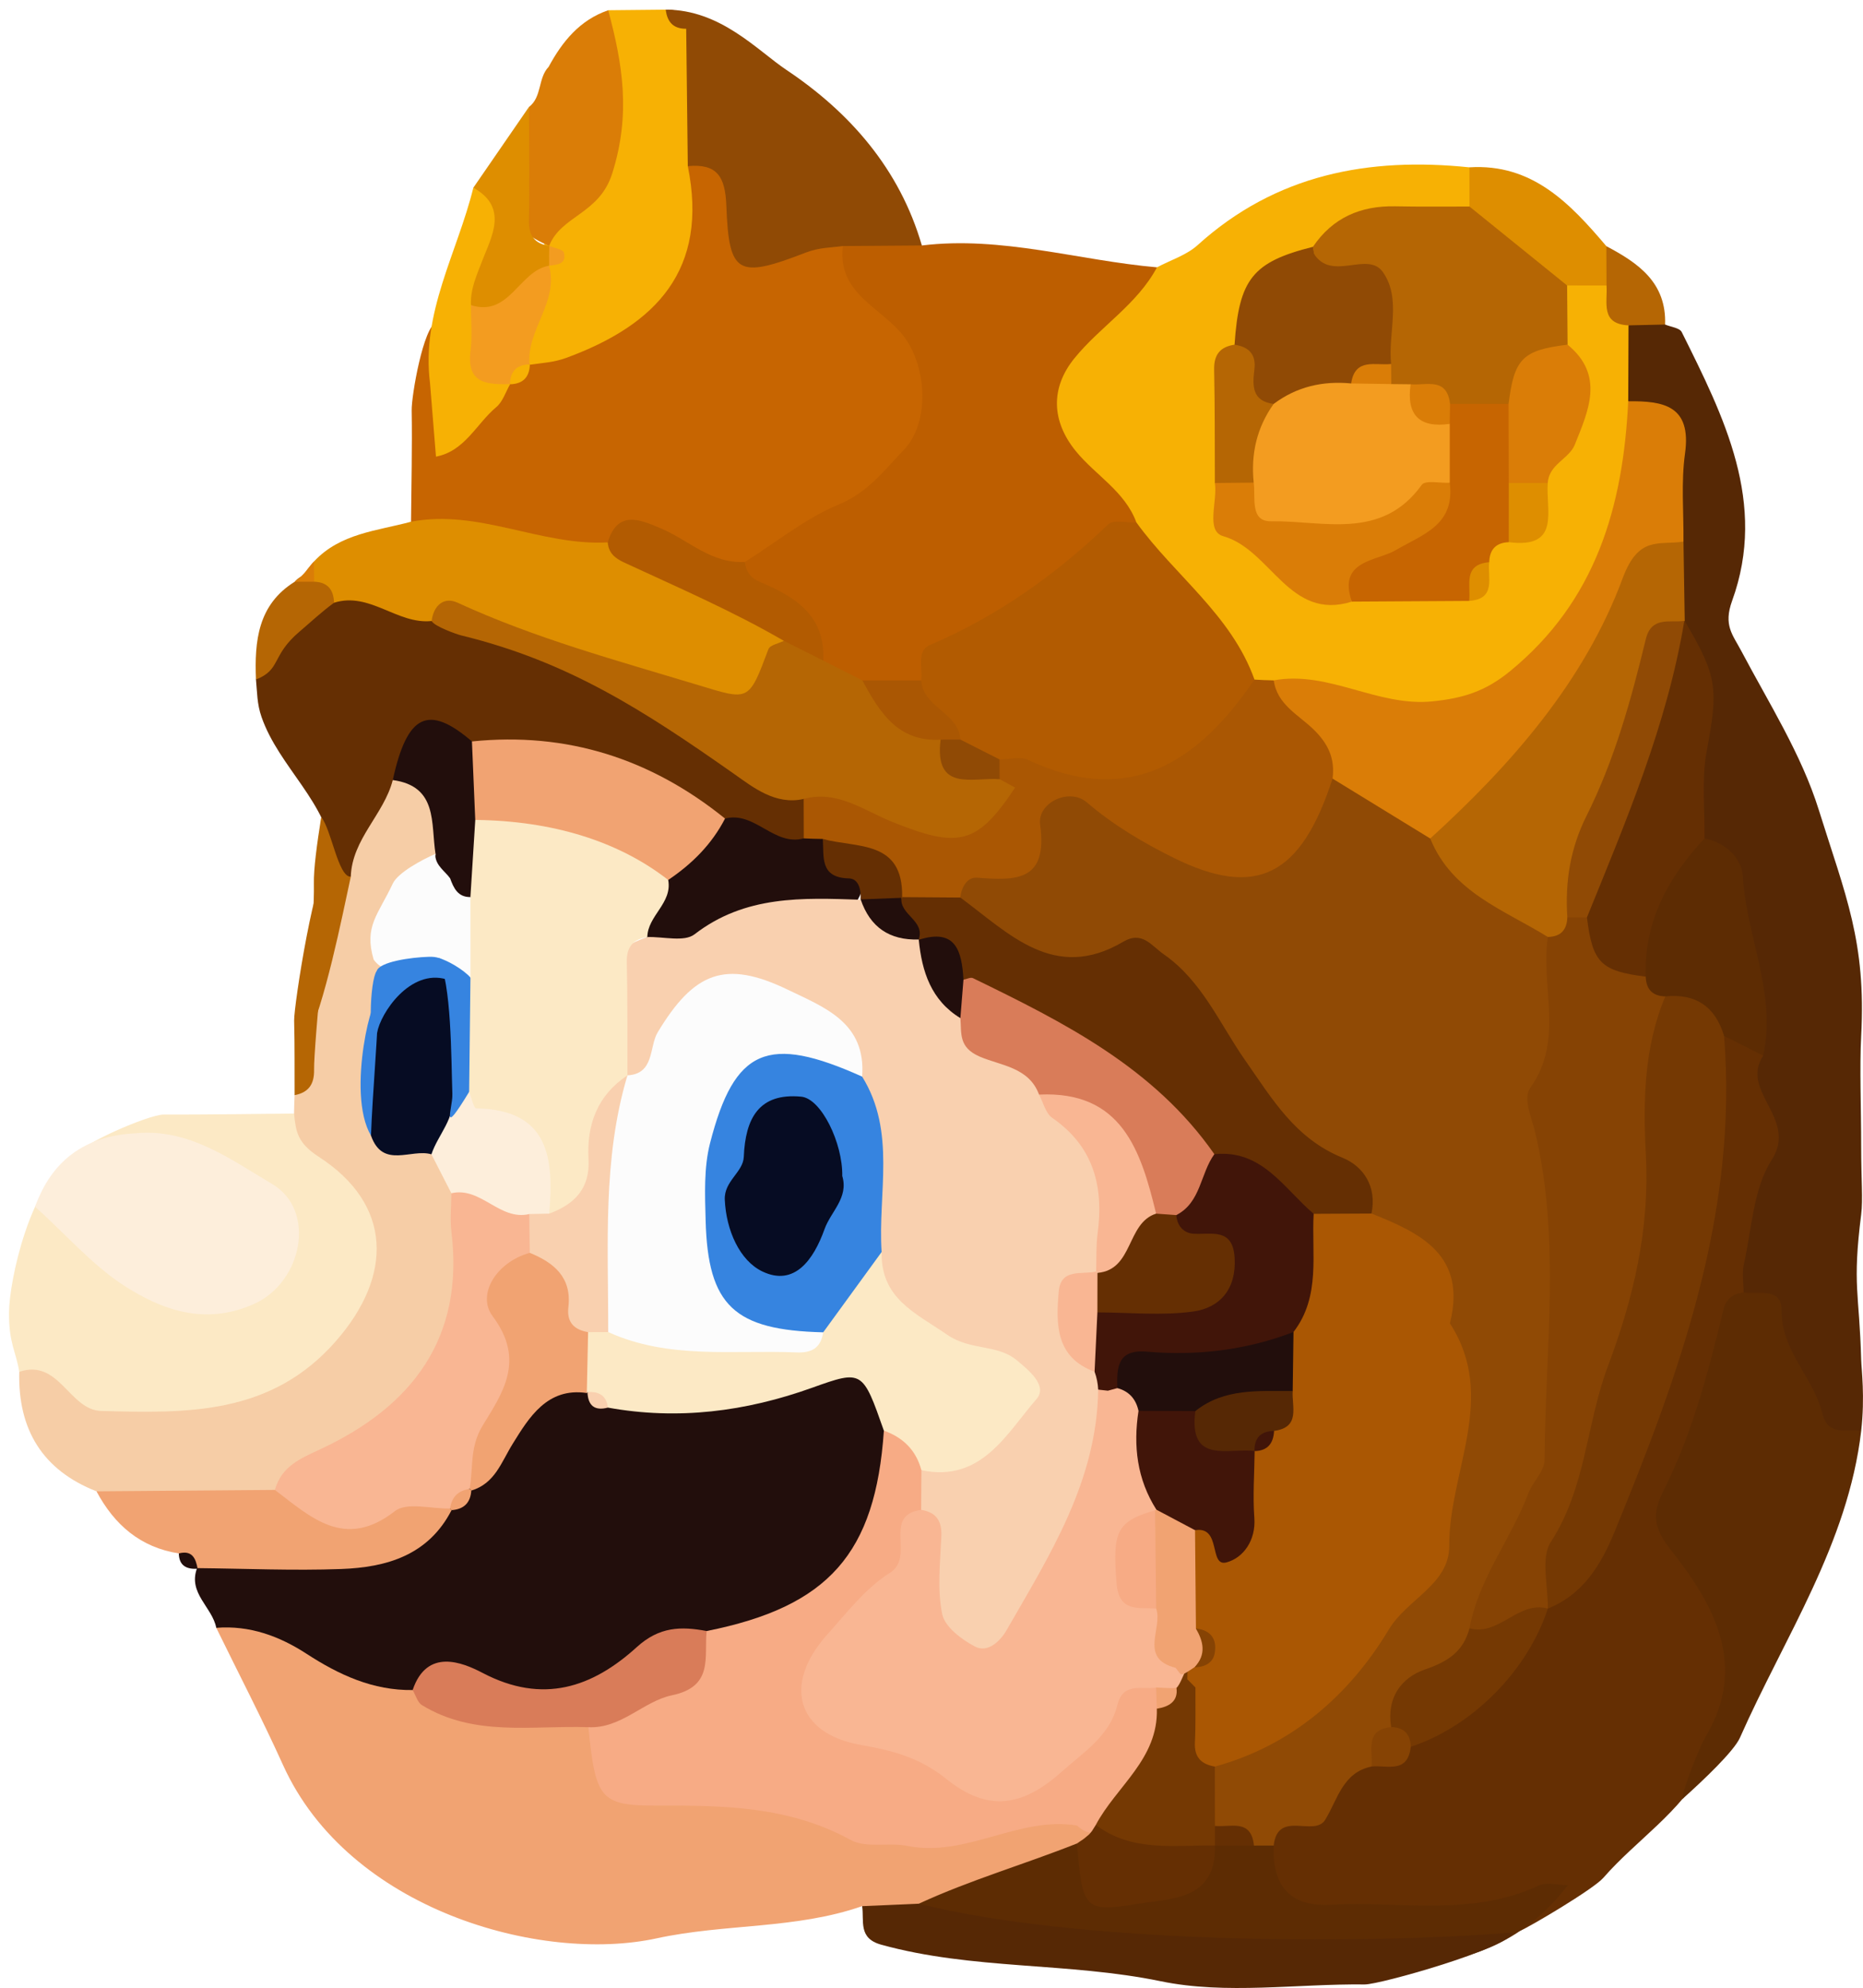 <?xml version="1.0" encoding="utf-8"?>
<!-- Generator: Adobe Illustrator 23.1.0, SVG Export Plug-In . SVG Version: 6.00 Build 0)  -->
<svg version="1.1" id="Calque_1" xmlns="http://www.w3.org/2000/svg" xmlns:xlink="http://www.w3.org/1999/xlink" x="0px" y="0px"
	 viewBox="0 0 1012.38 1080" style="enable-background:new 0 0 1012.38 1080;" xml:space="preserve">
<style type="text/css">
	.st0{fill:#220E0C;}
	.st1{fill:#652F03;}
	.st2{fill:#C76501;}
	.st3{fill:#F1A372;}
	.st4{fill:#F7B104;}
	.st5{fill:#562805;}
	.st6{fill:#BD5E00;}
	.st7{fill:#F6CDA6;}
	.st8{fill:#FCE9C5;}
	.st9{fill:#5D2C03;}
	.st10{fill:#DE8E00;}
	.st11{fill:#904A05;}
	.st12{fill:#FDEEDB;}
	.st13{fill:#DA7D07;}
	.st14{fill:#B56604;}
	.st15{fill:#F7AB85;}
	.st16{fill:#D97C59;}
	.st17{fill:#F9D0AF;}
	.st18{fill:#753903;}
	.st19{fill:#864304;}
	.st20{fill:#B25B01;}
	.st21{fill:#AA5703;}
	.st22{fill:#F9B693;}
	.st23{fill:#060C23;}
	.st24{fill:#FCFCFC;}
	.st25{fill:#3684E0;}
	.st26{fill:#F39C20;}
	.st27{fill:#411509;}
</style>
<g>
	<g>
		<path class="st0" d="M117.52,884.34c-2.14-11.25-15.53-18.82-10.43-32.44c17.27-17.33,39.65-13.14,60.38-13.37
			c23.88-0.27,45.72-4.6,64.36-20.38c5.49-5.17,11.19-10.12,16.63-15.33c20.07-17.73,28.8-48.26,59.56-54.06
			c5.12-0.43,10.19-0.14,15.25,0.64c7.74,1.05,15.48,2.06,23.31,2.57c27.97,0.86,55.36-1.19,82.38-9.67
			c31.66-9.94,55.01-1.93,62.49,34.31c-3.23,72.38-29.47,103.32-103.23,122.08c-52.76,22.81-107.44,34.04-165.03,27.48
			C181.09,929.93,150.29,904.61,117.52,884.34z"/>
		<path class="st1" d="M926.28,959.81c-13.13,24.93-37.11,39.82-55,60.34c-5.44,6.23-40.55,26.92-45.15,28.76
			c-40.95,9.45-47.69,5.35-88.82,0.57c-23.4-2.72-44.75-8.23-52.36-34.83c-0.03-34.7,30.32-43.93,50.77-61.5
			c9.02-4.84,18.68-8.36,27.89-12.81c33.62-17.51,56.22-46.08,76.18-77.35c49.63-73.42,71.83-156.25,82.36-243.02
			c2.31-19.07-0.88-39.18,11.49-56.16c12.5-8.19,21.04-0.7,29.44,7.49c27.51,44.58,6,87.05-5.39,129.99
			c-11.29,29.58-19.91,60.16-31.2,89.74c-8.07,21.14-9.75,40.9,3.19,60.38C954.22,888.39,949.58,924.39,926.28,959.81z"/>
		<path class="st2" d="M223.36,283.43c0.17-20.17,0.69-40.35,0.35-60.52c-0.13-7.93,6.37-45.52,13.5-47.88
			c16.48,21.55,23.72,38.44,35.17,26.95c5.27-4.97,10.97-9.3,17.04-13.19c49.99-14.99,70.11-54.89,82.88-100.93
			c8.53-3.54,19.86-4.35,22.89,3.85c11.66,31.65,39.23,33.55,65.45,38.99c12.37,10.11,22.4,22.41,31.8,35.08
			c29.71,40.04,26.43,74.78-11.54,106.14c-21.61,17.84-45.53,32.72-72.49,41.64c-29.54,5.35-56.02-21.53-86.39-8.24
			C287.76,304.3,252.93,305.84,223.36,283.43z"/>
		<path class="st3" d="M117.52,884.34c18.08-1.45,34.25,4.48,49.03,14.08c17.7,11.5,36.15,20.02,57.69,19.72
			c33,5.39,66.68,6.78,98.83,17.25c11.47,13.29,22.44,27.88,41.89,28.8c65.69,3.13,128.78,36.44,196.49,17.02
			c6.59-1.89,13.72,1.63,20.14,4.63c5.24,3.27,11.72,3.39,11.39,9.58c-20.95,32.32-60.84,38.32-92.71,48.02
			c-11.68,1.87-22.42-0.24-31.77-7.9c-36.08,12.6-74.5,9.42-111.66,17.49c-62.77,13.64-167.42-15.29-203.07-94.23
			C142.4,933.66,129.64,909.14,117.52,884.34z"/>
		<path class="st4" d="M628.72,145.23c7.43-3.96,16.04-6.6,22.11-12.09c42.52-38.44,92.9-47.9,147.67-42.23
			c6.21,6.9,6.3,14.49,2.5,22.51c-23.42,18.73-55.94,9.64-79.87,26.66c-23.7,9.54-37.13,27.53-42.21,52.37
			c-6.84,21.3-4.64,43.25-4.57,64.99c3.7,37.94,30.52,49.39,62.18,55.18c15.53,0.6,31.05,1.58,46.47-0.35
			c8.2-1.83,14.34-6.69,19.23-13.48c3.92-5.24,8.59-9.65,13.67-13.67c10-6.7,13.21-17.52,16.76-28.12
			c12.26-23.33,19.55-47.33,10.28-73.76c-1.32-10.77-0.35-20.99,6.67-29.86c7.53-4.92,15.42-5.29,23.66-2.08
			c9.77,6.92,15.2,16.84,19.18,27.81c4.43,14.01,5.25,28.47,5.21,43.06c0.41,19.73-3.84,38.74-8.77,57.63
			c-25,95.77-77.38,124.35-188.88,103.25c-5.44-0.97-10.69-2.76-15.7-5.11c-30.98-25-51.65-59.13-77.03-89.18
			C546.12,218.43,550.4,189.97,628.72,145.23z"/>
		<path class="st5" d="M884.8,217.99c0.06-13.74,0.12-27.49,0.17-41.23c6.5-5.75,13.1-6.73,19.87-0.45c3.1,1.32,7.89,1.79,9.04,4.1
			c22.94,46.05,46.64,92.85,27.39,145.95c-4.84,13.36,0.24,18.34,5.03,27.39c14.95,28.28,32.59,55.97,42.03,86.16
			c14.61,46.73,25.8,71.55,23.06,122.9c-0.9,16.92,0,39.42,0,60.06c0,18.16,1.03,28.75,0,36.9c-4.9,38.95-0.99,42.29,0,78.9
			c0.14,5.28,2.13,20.06,0,38.67c-25.75,13.78-32.24-8.91-41.4-23.52c-9.95-15.86-17.51-33.27-22.49-51.59
			c-0.01-5.17-0.96-10.55,0.15-15.46c4.33-19.16,5.04-40.97,15.08-56.56c14.53-22.56-17.42-37.12-4.59-56.71
			c-22.02-35.63-17.15-80.47-39.22-116.09c-12.64-39.24,10.79-82.19-12.37-120.35c-3.53-13.13-4.79-26.54-5-40.06
			C899.42,269.92,907.85,240.59,884.8,217.99z"/>
		<path class="st6" d="M628.72,145.23c-10.84,20.26-30.81,32.1-44.85,49.39c-13.05,16.06-12.58,34.12,0.8,50.53
			c10.71,13.12,26.63,21.74,32.87,38.71c-29.75,42.4-79.51,58.74-116.85,91.31c-9.66,4.89-19.82,5.91-30.38,4.23
			c-10.48-2.16-19.13-7.61-26.56-15.17c-9.05-22.23-39.56-30.18-38.93-58.95c16.96-10.68,32.93-23.77,51.17-31.29
			c15.63-6.45,24.63-18.64,35.09-29.5c14.22-14.76,12.67-44.66,0.4-61.3c-11.8-16.01-36.65-23.22-33.47-49.51
			c14.21-13.25,28.54-10.72,42.93-0.32C544.38,128.07,586.1,141.51,628.72,145.23z"/>
		<path class="st7" d="M52.44,810.19c-29.37-11.53-42.75-33.58-41.98-64.92c15.31-13.76,29.84-2.08,44.27,1.87
			c30.11,8.24,59.34,6.19,87.22-7.35c46.16-22.43,54.84-54.88,26.49-97.92c-7.61-11.56-20.32-21.08-8.66-36.9
			c0.06-3.33,0.16-6.67,0.31-10c13.08-15.98-2-37.7,10.8-53.74l-0.21,0.26c10.06-21.39,4.45-45.86,13.02-67.57
			c7.6-19.41,5.47-44.35,30.27-53.92c24.14,2.7,30.54,17.76,27.19,39.61c-9.01,19.18-22.33,36.59-24.62,58.7
			c-1.33,9.15-2.62,18.3-4.51,27.38c-0.88,4.64-2.16,9.14-3.51,13.66c-3.96,16.28-7.07,32.41,3.56,47.42
			c8.35,8.51,20.24,11.54,29.26,19.1c7.91,7.73,12.81,17.05,15.22,27.84c15.75,92.58-42.84,133.48-113.5,166.13
			C111.65,828.11,81.25,826.63,52.44,810.19z"/>
		<path class="st8" d="M159.78,604.96c1.01,9.83,1.81,15.94,13.42,23.46c40.03,25.92,40.51,64.56,9.31,100.19
			c-35.36,40.39-81.17,39.15-127.53,37.91c-17.39-0.47-22.8-28.61-44.53-21.25c-1.64-10.81-5.7-15.41-5.56-32.23
			c0.15-17.89,11.89-71.31,34.8-84.05c27.19-0.55,23.79,53.15,46.11,62.23c18.58,7.56,40.12,12.8,51.84-7.57
			c13.68-23.77-7.98-33.73-24.54-43.67c-13.29-7.98-64.02,3.45-73.41-10.99c2.69-7.11,41.43-23.5,49.11-23.49
			C112.47,605.55,136.13,605.17,159.78,604.96z"/>
		<path class="st1" d="M213.44,423.78c-4.82,18.74-22.13,31.96-22.82,52.52c-8.79,1.96-14.51,1.05-9.29-10.1
			c-3.28-30.55-29.63-49.18-39.22-76.72c-2.49-7.14-2.35-13.51-3.01-20.31c7.2-23.1,23.69-37.65,44.06-48.69
			c19.08-6.92,36.26,0.2,53.51,7.15c72.02,26.84,143.42,54.94,203.59,105.17c3.5,8.12,3.24,16.03-1.25,23.73
			c-16.25,11.19-31.4,3.35-46.69-2.58c-40.18-23.03-82.98-37.94-129.24-41.83C244.3,406.18,227.85,410.53,213.44,423.78z"/>
		<path class="st9" d="M947.51,702.22c8,0.96,20.73-2.81,20.6,9.37c-0.25,22.49,17.37,36.63,22.18,56.31
			c3.08,12.59,13.22,8.25,21.11,9.42c-7.19,61.47-41.72,112.05-65.89,166.71c-3.22,7.28-19.76,23-31.27,33.32
			c-0.02-5.31,9.95-29.43,12.29-33.29c24.23-40.04,3.61-74.01-19.06-102.65c-12.13-15.33-7.36-23.62-2.01-34.59
			c14.84-30.44,23.21-62.84,31.12-95.5C937.88,705.89,941.72,702.64,947.51,702.22z"/>
		<path class="st10" d="M234.57,337.37c-18.66,2.01-33.62-16.05-53.04-9.93c-6.64-1.21-11.18-5.13-14.16-11.09
			c-0.88-4.34,0.11-8.14,3.25-11.31c14.29-15.36,34.28-16.61,52.75-21.61c36.75-7.06,70.66,13.28,106.89,11.22
			c38.02,9.57,75.13,20.85,100.73,54.07c-5.59,41.21-29.72,46.71-63.89,34.19C323.23,366.84,281.81,343.46,234.57,337.37z"/>
		<path class="st9" d="M499.33,1034.2c27.9-12.89,57.44-21.38,85.92-32.72c24.85,27.12,48.78,17.81,72.44-1.98
			c6.75-3.83,13.94-5.42,21.64-4.62c5.02,1.34,9.25,3.98,12.81,7.75c-0.83,21.79,8.7,33.4,31.19,32.16
			c37.73-2.07,76.39,6.65,112.89-10.46c4.33-2.03,10.45-0.2,15.73-0.16c-24.21,31.85-57.05,44.09-95.81,42.89
			c-78.8,18.36-155-6.59-232.16-14.7C514.03,1051.31,505,1043.79,499.33,1034.2z"/>
		<path class="st11" d="M500.94,133.35c-14.31,0.11-28.62,0.21-42.93,0.32c-6.71,0.9-13.06,0.8-20.07,3.52
			c-37.12,14.4-41.82,11.88-43.23-25.39c-0.61-16.08-5.16-23-20.96-21.55c-20.47-24.65-31.24-59.88-11.98-85
			c29.83-0.03,49.85,22.22,65.59,32.74C461.77,60.98,488.9,91.8,500.94,133.35z"/>
		<path class="st12" d="M73.47,615.69c29.13-2.91,51.92,14.24,74.46,27.57c24.18,14.29,16.37,53.42-9.97,65.17
			c-26.54,11.83-50.22,3.39-71.73-10.77c-16.39-10.79-32.33-28.89-47.17-42.07C27.97,630.87,45.66,617.1,73.47,615.69z"/>
		<path class="st4" d="M372.89,15.59c0.29,24.89,0.58,49.78,0.87,74.66c11.45,56.37-17.27,86.29-66.13,104.2
			c-6.83,2.5-13.11,2.7-19.7,3.7c-1.46-1.59-2.92-3.19-4.4-4.77c-4.7-13.28,0.99-25.32,4.29-37.65c1.2-3.96,2.83-7.77,4.62-11.46
			c2.66-5.57,4.13-11.37,3.16-17.77c1.19-4.45,3.16-8.39,5.74-12.15c33.67-29.8,16.16-73.47,29.18-108.79
			c10.42-0.1,20.85-0.21,31.27-0.31c3.85,3.3,7.32,7.03,11.14,10.37L372.89,15.59z"/>
		<path class="st3" d="M52.44,810.19c32.31-0.26,64.63-0.52,96.94-0.77c30.3,2.8,61.02-1.49,91.07,5.59c1.66,1.78,3.3,3.59,4.94,5.4
			c-12.66,24.58-35.38,31.07-59.94,31.97c-26.08,0.96-52.24-0.23-78.36-0.48l0.3,0.35c-3.14-3.11-6.56-5.87-10.22-8.33
			C76.33,840.66,62.17,828.42,52.44,810.19z"/>
		<path class="st13" d="M330.51,5.57c7.86,29.32,12.38,56.42,2.18,88.66c-7.05,22.28-27.69,22.73-34.29,39.37
			c-44.16-19.16-14.4-49.26-10.99-75.47l-0.1,0.1c7.32-5.44,4.9-15.77,10.82-21.91C305.6,22.5,315.09,10.86,330.51,5.57z"/>
		<path class="st5" d="M499.33,1034.2c84.3,21.29,234.71,22.58,322.55,15.72c-1.47,8.22-71.92,28.25-80.29,28.16
			c-37.02-0.42-75.25,5.6-110.8-1.74c-50.44-10.42-102.29-6.11-151.98-19.88c-12.6-3.49-9.12-12.85-10.31-20.91
			C478.77,1035.1,489.05,1034.65,499.33,1034.2z"/>
		<path class="st4" d="M277.19,208.77c-2.43,4.19-3.97,9.45-7.46,12.36c-10.86,9.07-17.09,23.97-32.82,26.95
			c-1.08-13.34-2.16-26.68-3.24-40.02c-4.88-38.24,14.92-70.9,23.55-106.09c35.52,12.03,13.19,37.92,13.87,58.29
			c-1.79,14.21-1.19,28.23,4.02,41.81C275.83,204.3,276.51,206.54,277.19,208.77z"/>
		<path class="st10" d="M873.01,155.09c-7.14,0-14.28,0-21.42-0.01c-29.14,0.11-47.94-12.78-53.05-42.88
			c-0.01-7.1-0.03-14.2-0.04-21.3c34.11-2.15,54.7,19.59,74.42,42.84C878.98,140.83,879.82,147.95,873.01,155.09z"/>
		<path class="st10" d="M255.92,165.77c-0.38-8.75,3.05-16.03,6.14-24.15c4.79-12.54,14.56-28.86-4.84-39.64
			c10.07-14.62,20.13-29.24,30.2-43.85c0.05,20.58,0.39,41.16-0.01,61.73c-0.16,8.35,3.25,12.48,11,13.74l0.09,0
			c2.74,3.6,2.84,7.17-0.09,10.72l-0.03,0.04C287.29,157.67,281.63,181.93,255.92,165.77z"/>
		<path class="st14" d="M170.71,316.03c7.36,0.19,10.58,4.37,10.82,11.41c-6.74,4.93-12.45,10.32-18.79,15.71
			c-15.52,13.19-9.82,20.56-23.64,26.01c-0.84-20.89,1.02-40.68,21.08-53.14C163.69,311.99,167.2,311.78,170.71,316.03z"/>
		<path class="st14" d="M174.55,443.94c5.56,6.56,9.16,32.56,16.07,32.36c-4.87,22.28-13.81,68.31-24.83,91.32
			c0.01-20.46,5.2-67.06,4.78-87.52C170.41,471.92,172.22,458.63,174.55,443.94z"/>
		<path class="st14" d="M873.01,155.09c-0.03-7.12-0.06-14.24-0.09-21.35c17.27,9.14,32.7,19.68,31.92,42.57
			c-6.62,0.15-13.24,0.3-19.87,0.45C869.46,176.01,873.67,164.18,873.01,155.09z"/>
		<path class="st14" d="M179.41,468.09c-0.1,13.33-8.97,99.8-8.73,113.13c0.14,7.82-3.03,12.32-10.59,13.74
			c-0.06-13.49,0.1-26.99-0.25-40.48C159.64,546.45,171.65,469.07,179.41,468.09z"/>
		<path class="st0" d="M97.17,843.92c7.13-1.86,9.23,2.54,10.22,8.33C101.49,852.58,97.33,850.74,97.17,843.92z"/>
		<path class="st13" d="M170.71,316.03l-5.27-0.01l-5.27,0.01c6.88-5.49,5.27-5.49,10.44-10.98
			C170.65,308.7,170.68,312.37,170.71,316.03z"/>
		<path class="st11" d="M372.92,15.62c-6.97,0.1-10.38-3.68-11.14-10.37C369.01,4.87,372.84,8.2,372.92,15.62z"/>
		<path class="st15" d="M585.3,991.74c-31.76-5.21-60.18,17.51-92.25,11.07c-10.12-2.03-22.41,1.38-30.74-3.2
			c-33.5-18.41-69.24-18.84-105.74-18.71c-30.44,0.1-32.96-3.87-36.84-42.58c17.27-22.62,46.66-30.06,64.28-52.24
			c66.23-13.22,91.76-42.08,96.3-108.87c17.04-3.56,23.48,7.59,28.48,20.8c1.6,7.78,1.25,15.53-0.49,23.22
			c-6.24,26.78-22.48,47.4-40.13,67.5c-18.75,21.35-14.61,35.18,12.35,47.86c44.24,20.81,84.93,36.08,119.03-15.88
			c5.97-9.1,17.22-11.81,28.51-6.97c3.9,3.67,6.63,8.01,8.16,13.18c1.9,30.2-12.02,51.81-36.18,67.88
			C594.48,996.91,589.57,995.88,585.3,991.74z"/>
		<path class="st8" d="M500.7,798.71c-2.91-10.92-10-17.81-20.4-21.5c-11.52-32.78-11.63-33.1-38.9-23.32
			c-36.19,12.98-73.04,17.7-111.07,10.81c-3.86-2.59-7.56-5.4-11.09-8.43l-0.36,0.5c-7.24-10.09-9.1-20.74-3.37-32.16
			c3.58-4.34,8.12-7.33,13.48-8.96c35-5.37,71.05,16.75,105.45-4.09c17.03-9.34,22.08-38.25,49.34-30.99
			c17.57,14.45,34.02,30.14,55.04,40.12c19.76,9.38,39.87,23.14,27.53,48.39C553.81,794.73,535.82,818.93,500.7,798.71z"/>
		<path class="st16" d="M384,886.08c-1.42,14.18,3.93,30.19-18.9,34.92c-15.41,3.19-27.57,18.23-45.39,17.32
			c-30.55-1.04-62.11,5.38-90.43-12c-2.43-1.49-3.4-5.4-5.04-8.18c7.75-23,27.1-15.02,38.06-9.28
			c32.72,17.15,59.66,7.84,83.76-14.07C358.34,883.64,370.13,883.47,384,886.08z"/>
		<path class="st3" d="M319.58,723.7c-0.23,11.03-0.46,22.05-0.7,33.08c-21.53-3.23-31.5,13.49-40.15,27.39
			c-6.41,10.29-9.7,21.71-22.62,25.61c-1.8-2-3.6-3.99-5.43-5.98c-6.46-34.72,12.1-67.13,8.88-102.06
			c-1.3-14.05,11.59-24.29,27-26.86C314.58,679.45,321.75,698.36,319.58,723.7z"/>
		<path class="st3" d="M256.1,809.77c-0.44,6.75-4.12,10.18-10.71,10.64l-0.81-0.88c-1.47-8.61,2.04-12.18,10.6-10.64L256.1,809.77z
			"/>
		<path class="st17" d="M319.23,756.28c6.13-0.45,10.31,1.72,11.09,8.43C323.12,766.58,319.53,763.64,319.23,756.28z"/>
		<path class="st11" d="M692.13,1002.63c-3.57,0.01-7.14,0.01-10.71,0.02c-7-8.35-21.26-2.61-26.73-13.97
			c-4.49-10.47-3.82-20.69,1.45-30.69c33.44-30.73,73.16-54.12,98.69-94.22c41.94-65.87,37.54-143.88-14.5-199.05
			c-33.96-35.68-71.4-68.17-96.67-111.67c-10.84-18.66-29.39-22.22-50.13-23.13c-31.88-1.39-63.85-5.67-76.56-43.07
			c6.95-23.32,32.51-29.28,44.46-49.85c12.02-20.7,35.09-11.92,51.21-0.33c41.43,29.79,77.13,26.45,108.42-14.84
			c28.12-7.71,44.66,12.07,63.33,26.95c18.74,26.69,57.25,33.3,68.29,67.95c-2.08,81,6.04,161.87,2.97,242.88
			c-1.66,43.83-21.77,81.12-41.44,118.49c-9.12,25.85-33.32,39.28-48.79,59.94c-6.67,7.21-13.14,14.65-20.09,21.64
			c-15.71,3.28-18.3,17.66-25.19,28.93C714.24,998.25,694.35,982.96,692.13,1002.63z"/>
		<path class="st18" d="M936.88,562.75c7.71,95.97-24.07,183.08-59.48,269.37c-7.41,18.06-17.12,34.09-36.29,41.76
			c-1.99-2.23-3.97-4.46-5.98-6.68c-14.24-39.66,16.46-70.33,22.29-106.39c8.72-53.98,24.53-106.61,23.01-162.28
			c-0.58-21.39,4.03-42.43,20.67-58.41C922.73,532.05,936.86,536.08,936.88,562.75z"/>
		<path class="st9" d="M936.88,562.75c-4.8-15.99-15.47-23.1-31.93-21.45c-10.55,2.49-15.24-4.07-18.85-12.36
			c-1.52-32.75,1.87-62.8,40.13-73.47c11.55,2.22,20.28,10.83,20.85,20.64c1.92,32.72,18.47,63.72,11.07,97.38
			C951.06,569.91,943.97,566.33,936.88,562.75z"/>
		<path class="st18" d="M755.96,938.25c-2.57-15.84,5.42-26.91,18.76-31.44c12.17-4.12,20.5-9.71,23.82-22.2
			c12.43-10.64,23.96-24.84,42.54-10.75l0.02,0.02c-10.93,33.76-41.05,64.12-74.5,75.09C760.63,947.85,757.08,944.28,755.96,938.25z
			"/>
		<path class="st19" d="M755.96,938.25c6.92,0.17,10.47,3.74,10.65,10.72c-1.57,14.75-12.85,9.86-21.29,10.7
			C746.21,951.18,741.34,939.8,755.96,938.25z"/>
		<path class="st20" d="M425.95,348.14c-27.93-16.22-57.54-28.98-86.76-42.54c-5.04-2.34-8.5-5.19-8.93-10.96
			c5.37-17.99,18-12.13,28.58-7.71c15.24,6.37,27.76,19.48,45.98,18.34c0.48,5.4,3.23,8.83,8.28,10.95
			c19.02,7.96,35.45,18.18,34.3,42.69C436.18,363.57,429.99,358.04,425.95,348.14z"/>
		<path class="st4" d="M287.93,198.16c-0.28,6.93-3.91,10.42-10.74,10.61l-0.08-0.08c-2.48-9.65,1.09-13.2,10.64-10.73
			L287.93,198.16z"/>
		<path class="st1" d="M591.81,996.58c1.82-2.03,1.17-1.16,3.67-5.17c20.6-6.84,40.17-3.65,59.09,6.08c1.9,1.72,3.79,3.45,5.68,5.18
			c0.64,29.68-23.75,28.62-41.57,31.55c-29.74,4.88-30.43,2.86-33.44-32.73C589.03,998.82,587.62,1000.21,591.81,996.58z"/>
		<path class="st20" d="M500.59,369.64c1.01-6.65-2.86-15.99,4.82-19.27c36.52-15.6,68.19-38.03,96.79-65.49
			c2.85-2.74,10.13-0.8,15.35-1.04c20.83,28.87,51.57,50.17,64.15,85.34c-12.63,43.49-41.81,66.55-81.37,61.76
			c-17.36-2.1-34.59-5.62-52.13-6.54c-10.91-2.32-20.52-7.38-29.18-14.38C508.56,398.62,493.62,389.18,500.59,369.64z"/>
		<path class="st21" d="M543.15,412.56c5.19-0.01,11.18-1.76,15.44,0.24c55.33,25.97,92.62,1.16,123.1-43.61
			c3.49,0.23,6.98,0.37,10.47,0.43c16.95,13.96,48.16,19.24,31.96,53.37c-17.07,52.91-41.4,65.31-86.38,43.01
			c-16.68-8.27-32.67-17.71-47.17-30.12c-9.5-8.13-27.03,0.19-25.36,12.16c4.32,31.04-13.27,30.36-34.34,28.77
			c-5.16-0.39-8.46,5.05-9,10.79c-7.49,8.69-16.83,9.03-26.9,6.13c-16.18-9.26-30.27-22.16-48.21-28.51
			c-4.11-2.44-7.46-5.68-9.99-9.76c-0.02-7.14-0.04-14.27-0.06-21.41c15.82-15.48,32.09-5.7,48.35-0.99
			c18.34,5.32,37.27,13.03,50.04-9.94C537.02,419.04,539.77,415.55,543.15,412.56z"/>
		<path class="st13" d="M724.13,422.99c1.42-10.85-2.33-18.92-10.36-26.75c-8.08-7.87-19.76-13.41-21.6-26.62
			c29.9-5.49,56.31,14.52,86.45,11.39c16.3-1.69,28.46-5.34,41.82-16.26c46.9-38.33,61.57-89.55,64.36-146.76
			c18.96-0.17,34.51,2.16,30.86,28.4c-2.19,15.68-0.68,31.89-0.84,47.86c-32.39,43.3-53.9,94.24-92.35,133.29
			c-12.88,13.08-20.74,34.14-45.26,27.99C759.52,444.68,741.82,433.84,724.13,422.99z"/>
		<path class="st14" d="M798.54,112.2c17.68,14.29,35.36,28.59,53.05,42.88c0.09,10.72,0.18,21.44,0.27,32.16
			c-8.08,14.63-19.76,26.09-32.03,37.1c-9.11,4.83-18.7,5.14-28.56,3.25c-9.7-2.26-19.02-5.62-28.1-9.74
			c-4.46-2.28-8.36-5.32-11.72-9.06c-2.71-4.22-4.64-8.8-6.06-13.62c4.15-28.2-29.13-36.58-31.92-61.09
			c10.76-15.91,26.01-22.38,44.74-22.01C771.64,112.36,785.09,112.18,798.54,112.2z"/>
		<path class="st11" d="M713.47,134.09c0.42,1.67,0.38,3.7,1.34,4.96c10.05,13.29,28.6-2.72,36.7,8.81
			c10.22,14.54,2.65,33.15,4.44,49.88c-6.89,6.98-12.91,15.01-22.41,18.85c-14.03,5.48-28.11,10.86-43.67,8.63
			c-18.66-6.38-18.63-22.28-19-37.97C673.27,151.57,680.69,142.31,713.47,134.09z"/>
		<path class="st2" d="M787.98,219.39c10.6,0.02,21.2,0.03,31.8,0.05c13.36,11.4,11.95,26.62,10.66,41.81
			c-0.09,12.2-1.91,23.85-10.56,33.3c-6.93,0.26-10.41,3.94-10.61,10.87c-6.84,5.33-4.42,15.53-10.91,21.04
			c-21.24,0.13-42.49,0.25-63.73,0.38c-13.33-19.09,2.73-27.28,13.91-36.58c10.29-8.56,23.21-14.54,24.65-30.29
			c1.37-9.76,2.64-19.5,5.72-28.91C780.92,226.38,783.92,222.46,787.98,219.39z"/>
		<path class="st13" d="M787.81,262.26c2.97,22.97-14.38,27.89-29.61,36.75c-10.05,5.84-31.49,5.36-23.58,27.83
			c-34.15,10.73-43.87-28.17-69.87-35.54c-9.76-2.77-3-18.95-4.58-28.9c6.2-5.99,13.55-7,21.58-5.22
			C715.81,285.6,753,249.06,787.81,262.26z"/>
		<path class="st13" d="M819.9,262.41c-0.04-14.32-0.08-28.65-0.12-42.97c3.06-24.67,7.58-29.21,32.07-32.19
			c20.34,16.7,11.25,36.01,3.88,54.41c-3.07,7.65-14.09,10.57-14.64,20.71C834.04,268.63,826.98,268.64,819.9,262.41z"/>
		<path class="st14" d="M681.28,262.19c-7.04,0.07-14.08,0.14-21.11,0.21c-0.09-20.52,0.05-41.04-0.39-61.55
			c-0.18-8.28,3.33-12.43,11.09-13.59c7.7,1.18,11.84,5.15,10.78,13.51c-1.11,8.78-1.31,17.18,10.46,18.67
			C699.79,236.6,694.37,250.39,681.28,262.19z"/>
		<path class="st10" d="M819.9,262.41c7.06-0.01,14.12-0.03,21.19-0.05c-1.23,14.64,7.38,35.88-21.21,32.18
			C819.88,283.84,819.89,273.13,819.9,262.41z"/>
		<path class="st10" d="M798.35,326.46c1.04-8.38-3.62-19.78,10.91-21.04C808.27,313.83,813.26,325.39,798.35,326.46z"/>
		<path class="st14" d="M777.21,455.53c44.17-40.18,83.85-85.47,104.54-141.32c8.64-23.31,19.5-17.96,33.07-19.96
			c0.23,14.39,0.46,28.77,0.69,43.16c-0.78,2.37-1.55,4.73-2.3,7.11c-18.53,51.51-39.83,102.05-53.67,155.25
			c-4.18,7.03-9.09,12.64-18.41,9.26C817.3,494.25,789.09,484.81,777.21,455.53z"/>
		<path class="st1" d="M926.23,455.47c-19.62,21.15-32.93,45.03-31.92,75.09c-28.72,11.43-36.39-4.38-37.13-29.14
			c14.33-56.49,33.11-111.43,58.1-164.12l0.23,0.11c18.05,30.33,18.19,37.1,11.9,70.86C924.56,423.54,926.48,439.71,926.23,455.47z"
			/>
		<path class="st14" d="M543.25,423.32c2.79,1.51,5.59,3.03,8.38,4.54c-20.76,31.29-30.8,33.11-66.89,18.6
			c-15.13-6.08-29.77-17.44-48.04-12.42c-15.28,3.53-27.64-6.46-37.65-13.5c-49.16-34.55-90.26-61.21-148.56-75.38
			c-2.04-0.5-14.47-4.83-15.92-7.79c1.01-8.57,6.76-13.31,13.96-10c42.21,19.44,86.8,31.47,131.02,44.85
			c27.62,8.36,27.24,9.15,38.03-19.56c0.85-2.25,5.49-3.05,8.38-4.53c7.15,3.59,14.3,7.18,21.45,10.77
			c7.08,3.58,14.16,7.16,21.23,10.73c14.7,10.14,30.97,17.9,44.43,29.88C518.97,412.79,533.71,414.71,543.25,423.32z"/>
		<path class="st21" d="M511.13,401.84c-23.14,1.31-33.22-14.9-42.5-32.19c10.65,0,21.31,0,31.96,0
			c0.98,14.84,20.28,17.34,21.3,32.15C518.32,405.49,514.74,405.69,511.13,401.84z"/>
		<path class="st22" d="M255.18,808.89c-6.17,0.88-9.75,4.38-10.6,10.64c-10.17,0.23-23.49-3.64-29.97,1.4
			c-27.2,21.17-45.54,3.47-65.23-11.51c3.7-12.92,13.45-16.84,25.11-22.3c48.97-22.93,77.91-59.73,70.83-117.83
			c-0.84-6.91-0.07-14.02-0.05-21.04c18.03-12.46,31.82-3.19,45.09,8.89c3.92,8.32,4.05,16.26-2.47,23.48
			c-18.18,5-28.99,22.69-20.18,34.44c18.15,24.22,5.09,42.06-5.5,59.52C255.09,786.34,257.29,797.49,255.18,808.89z"/>
		<path class="st23" d="M234.44,627.09c-10.99-3.24-26.43,8.13-32.84-10.17c-5.61-21.45-8.83-34.69,1.83-55.59l1.48-5.98
			c7.55-15.33,13.93-33.31,35.36-30.09c5.53,1.9,9.62,5.49,12.32,10.71c7.62,18.93,6.39,38.61,4.86,58.36
			C254.91,608.9,250.11,621.89,234.44,627.09z"/>
		<path class="st12" d="M234.44,627.09c3.61-10.84,13.16-19.56,11.4-32.33c4.64-3.65,9.88-5.07,15.72-4.34
			c34.67,9.46,57.14,26.48,40.88,67.37c-4.44,4.76-9.39,5.34-14.82,1.76c-16.11,3.82-26.26-15.04-42.35-11.31
			C241.66,641.2,238.05,634.14,234.44,627.09z"/>
		<path class="st0" d="M213.44,423.78c7.78-35.77,19.27-41.37,43.02-20.99c9.99,11.11,12.79,24.62,12.98,39.03
			c0.18,13.87-0.55,27.63-6.67,40.46c-5.35,8.31-12.05,9.37-19.95,3.67c-3.43-4.14-5.72-8.87-6.89-14.15
			c0.24-2.64,0.49-5.3,0.74-7.96C234.05,447.48,238.13,427.15,213.44,423.78z"/>
		<path class="st24" d="M244.59,477.15c1.94,5.31,4.2,10.27,11.04,10.2c12.64,12.77,12.09,26.94,4.37,41.87
			c-4.49,4.93-9.91,6.4-16.25,4.4l-1.13-1.57c-9.97-15.65-29.26,3.61-39.58-10.74c-5.31-18.14,2.39-24.23,10.4-41.29
			c2.77-5.91,15.7-12.89,23.23-16.17l-0.14,0.96C236.97,470.41,241.71,473.16,244.59,477.15z"/>
		<path class="st25" d="M204.7,527.51c1.6-5.01,18.39-7.42,28.42-7.72c8.38-0.25,11.66,3.97,9.5,12.26
			c-19.71-5.89-35.96,18.37-37.69,29.07C199.89,568.65,200.85,532.75,204.7,527.51z"/>
		<path class="st25" d="M205.44,545.36c0.43,9.33-3.14,50.33-3.84,71.56C187.68,593.48,203.66,534.1,205.44,545.36z"/>
		<path class="st3" d="M258.26,445.44c-0.6-14.21-1.2-28.43-1.8-42.64c51.61-5.27,97.25,9.36,137.53,41.9
			c4.46,25.94-11.75,33.45-32.41,37.07C327.26,469.41,288.9,468.57,258.26,445.44z"/>
		<path class="st0" d="M363.1,478.06c12.9-8.67,23.67-19.35,30.89-33.36c16.19-4.21,26.54,15.17,42.77,10.76
			c3.46,0.18,6.91,0.29,10.37,0.32c6.04,12,33.12,14.44,16.44,36.8c-36.33,7.64-69.7,31.22-109.44,20.7
			C342.13,497.66,351.12,487.47,363.1,478.06z"/>
		<path class="st1" d="M660.21,991.95c8.39,0.9,19.73-4.14,21.21,10.69c-7.06,0.01-14.11,0.01-21.16,0.02l-0.04-0.04
			c-2.67-2.37-3.56-4.74-2.67-7.11C658.43,993.14,659.31,991.95,660.21,991.95z"/>
		<path class="st26" d="M287.74,197.96c-6.92,0.17-10.47,3.75-10.64,10.73c-12.2,0.19-23.65-0.02-21.41-17.96
			c1.03-8.2,0.21-16.64,0.22-24.96c21.01,6.68,26.12-18.68,42.45-21.42C303.81,164.03,286.05,179.04,287.74,197.96z"/>
		<path class="st26" d="M298.4,144.31c-0.06-3.57-0.03-7.15,0.09-10.72c2.77,1.19,7.5,1.88,7.95,3.66
			C308,143.51,302.78,143.81,298.4,144.31z"/>
		<path class="st17" d="M351.75,509.07c8.71-0.31,20.05,2.85,25.69-1.51c27.48-21.22,58.65-19.85,90.15-18.76
			c2.25,0.06,4.5,0.11,6.75,0.14c8.7,2.71,15.81,8.55,23.97,12.36c3.72,2.61,6.86,5.83,9.59,9.46c8.41,13.15,13.62,28.18,23.4,40.55
			c13.02,16.9,34.03,24.62,46.99,41.61c23.88,26.31,38.73,55.19,25.86,91.94c-18.22,21.67-12.78,43.14,0.82,64.63
			c1.56,5.24,2.41,10.49,2.74,15.93c-2.08,38.45-15.22,72.97-36.52,104.45c-10.91,16.12-21.72,35.96-45.21,29.09
			c-24.96-7.3-27.87-29.16-25.83-52.02c0.79-8.86,0.43-17.79,0.41-26.7c0.05-7.18,0.09-14.35,0.14-21.53
			c32.61,6.78,46.07-19.65,62.53-38.63c6.31-7.27-4.18-15.67-10.71-21.11c-10.61-8.84-25.09-5.12-37.69-13.78
			c-17.57-12.08-36.19-19.7-35.76-45.01c-23-24.28-7.74-57.84-20.35-84.57c-26.42-58.12-52.83-64.23-95.15-21.59
			c-6.28,6.32-12.11,12.55-21.94,12.21c-4.61-3.29-7.85-7.54-9.95-12.81C329.65,549.18,315.62,521.13,351.75,509.07z"/>
		<path class="st22" d="M500.57,820.24c8.14,1.34,11.34,5.92,10.97,14.41c-0.61,14.11-2.31,28.67,0.46,42.21
			c1.43,6.99,10.61,13.9,17.9,17.69c6.93,3.59,13.71-3.07,17.05-8.88c23.48-40.86,49.14-81,49.82-130.72
			c3.89-3.16,8.32-4.56,13.31-4.2c7.42,2.26,12.23,7.35,15.3,14.32c4.7,16.01,6.66,32.48,7.73,49.08
			c-0.44,4.61-1.86,8.96-3.93,13.05c-9.71,14.24-9.02,28.08,1.79,41.52c5.83,9.7,8.95,20.42,11.94,31.21
			c1.03,4.47,1.08,8.96,0.29,13.46c-1.18,1.92-2.39,3.83-3.59,5.75c-4.41,2.3-8.21,1.52-11.37-2.36c-7.88,1.33-17.9-3.31-21.14,9.78
			c-4.1,16.59-18.58,25.57-30.09,35.89c-21.79,19.54-40.57,21.73-62.57,4.13c-14.59-11.66-28.65-15.44-46.52-18.58
			c-35.4-6.21-42.4-33.24-18.42-59.96c10.68-11.9,20.88-25.31,34.06-33.56C497.65,845.65,479.17,823.2,500.57,820.24z"/>
		<path class="st18" d="M660.21,991.95c0.02,3.56,0.02,7.11,0,10.67c-22.15-0.4-45.06,3.74-64.73-11.21
			c11.13-21.01,33.98-35.75,33.17-63.13c2.56-4.38,6.7-5.36,9.58-9.48l1.07-1.83c4.26-3.57,7.1-25.1,13.16-0.5
			c9.76,13.11,10.44,27.88,7.71,43.27C660.19,970.47,660.2,981.21,660.21,991.95z"/>
		<path class="st3" d="M639.31,916.96c0.99,7.18-3.87,10.26-10.65,11.31c-0.14-3.84-0.28-7.68-0.42-11.52
			C631.46,916.85,636.1,917.32,639.31,916.96z"/>
		<path class="st24" d="M340.97,584.2c14.81-0.77,11.72-15.58,16.42-23.37c19.72-32.7,36.66-39.6,70.68-23.17
			c19.99,9.65,42.65,17.86,40.43,47.23c-29.41,5.4-63.2,0.01-69.91,45.53c-6.71,45.46,9.13,74.65,48.75,93.38
			c-1.29,8.41-6.12,11.27-14.47,10.92c-34.37-1.44-69.43,3.94-102.36-11.06C308.61,675.23,305.44,628.24,340.97,584.2z"/>
		<path class="st25" d="M447.34,723.8c-48.38-1.17-62.65-14.43-63.89-60.74c-0.37-14.03-1.02-28.71,2.41-42.06
			c13.25-51.62,31.46-59.11,82.64-36.11c18.65,30.06,8.46,63.37,10.58,95.29C468.49,694.72,457.92,709.26,447.34,723.8z"/>
		<path class="st17" d="M340.97,584.2c-13.71,45.7-10.32,92.71-10.47,139.45c-3.64,0.02-7.28,0.03-10.93,0.05
			c-7.59-1.31-11.66-5.29-10.7-13.59c1.88-16.17-7.81-24.13-20.99-29.49c-0.09-7.02-0.18-14.04-0.27-21.07
			c3.6-0.08,7.21-0.15,10.81-0.23C320.74,638.97,293.33,589.99,340.97,584.2L340.97,584.2z"/>
		<path class="st21" d="M660.18,959.73c-7.33-1.28-11.27-5.01-10.85-13.17c0.5-9.91,0.23-19.87,0.29-29.81
			c-1.47-1.49-2.93-2.97-4.41-4.46c0.04-2.1,0.09-4.2,0.11-6.3c0.2-10.86-3.61-21.01-5.54-31.53c-2.28-13.93-2.91-27.66,4.4-40.51
			c13.45-7.07,27.91-13.29,26.82-32.54c0.87-4.47,2.32-8.77,4.12-12.93c2.96-5.92,6.69-11.4,10.06-17.06
			c3.86-8.08,5.1-16.73,5.41-25.64c0.21-9.88,0.89-19.66,2.65-29.4c5.86-20.69,3.95-44,20.36-61.09c11.45-5.75,22-4.35,31.69,3.98
			c26.88,10.68,51.89,22.72,42.6,59.66c26.15,40.22-0.57,80.5-0.34,120.76c0.12,21.07-22.82,28.88-32.77,45.45
			C733.3,920.88,702.06,948.23,660.18,959.73z"/>
		<path class="st19" d="M862.37,498.38c3.01,24.61,7.54,29.17,31.95,32.19c0.19,6.96,3.73,10.54,10.63,10.74
			c-11.65,27.74-12.1,56.94-10.56,86.26c2.1,39.95-6.57,77.27-20.65,114.67c-11.71,31.11-11.83,65.95-31.01,95.46
			c-5.64,8.68-1.37,23.92-1.64,36.15c-16.15-4.33-26.39,15.1-42.54,10.75c4.89-26.94,22.51-48.26,31.92-73.23
			c2.38-6.33,8.83-12.11,8.86-18.17c0.32-59.32,8.84-119.03-5.01-177.71c-2.01-8.53-6.89-18.71-2.72-24.56
			c18.57-26.02,5.45-54.84,9.54-81.92c6.91-0.13,10.36-3.76,10.56-10.66C855.26,493.46,858.82,493.23,862.37,498.38z"/>
		<path class="st1" d="M745.28,659.27c-10.47,0.05-20.95,0.11-31.42,0.16c-24.43,3.34-37.29-18.9-56.99-26.08
			c-40.89-37.99-88.46-66.53-134.89-96.66c-7.83-8.45-11.83-20.31-22.7-26.12l-0.03-0.17c-3.81-5.67-10.09-9.56-11.91-16.69
			c0.96-2.11,1.93-4.22,2.89-6.33c10.55,0.07,21.09,0.15,31.64,0.22c26.43,19.51,51.04,46.12,88.46,24.04
			c10.39-6.13,15.24,2.05,22.17,6.87c20.68,14.4,30.36,37.78,43.97,57.26c14.98,21.44,27.36,42.72,53.09,53.21
			C741.06,633.67,748.32,644.81,745.28,659.27z"/>
		<path class="st11" d="M511.13,401.84c3.58-0.02,7.17-0.03,10.75-0.05c7.09,3.59,14.18,7.18,21.26,10.77
			c0.03,3.59,0.06,7.18,0.1,10.76C528.6,422.15,507.64,430.57,511.13,401.84z"/>
		<path class="st1" d="M467.59,488.81c0.47-5.36-0.94-11.48-6.31-11.61c-15.84-0.37-13.52-11.6-14.14-21.42
			c18.31,5.07,43.74,0.27,43.09,31.6l-0.36,0.37c-7.14,6.61-14.58,5.64-22.17,0.88L467.59,488.81z"/>
		<path class="st26" d="M681.28,262.19c-1.6-15.59,1.69-29.92,10.83-42.74c12.56-9.42,26.74-12.61,42.13-11.14
			c7.36-5.37,14.65-6.33,21.82,0.35c3.5,0.04,7,0.07,10.5,0.11c7.06,7.19,14.18,14.33,21.25,21.51c0,10.66,0,21.32,0.01,31.98
			c-5.22,0.27-13.29-1.55-15.21,1.13c-21.84,30.4-53.56,19.38-81.91,19.8C679.1,283.35,682.37,270.29,681.28,262.19z"/>
		<path class="st13" d="M787.8,230.28c-16.55,2.33-23.62-4.85-21.25-21.51c8.49,0.78,19.72-4.05,21.42,10.63
			C787.92,223.02,787.86,226.65,787.8,230.28z"/>
		<path class="st13" d="M756.05,208.66c-7.27-0.12-14.54-0.23-21.82-0.35c2.13-14.19,13.27-9.56,21.71-10.57
			C755.98,201.38,756.02,205.02,756.05,208.66z"/>
		<path class="st11" d="M862.37,498.38c-3.56-0.01-7.12-0.01-10.67-0.02c-1.25-19.32,1.56-37.43,10.48-55.23
			c15.17-30.27,24.19-62.95,32.15-95.82c3.07-12.68,12.95-8.89,20.95-10.01C905.91,393.76,883.67,445.91,862.37,498.38z"/>
		<path class="st25" d="M238.18,520.36c5.09,1.37,13.79,6.48,17.46,10.69c17.26,20.91,17.61,41.63-0.71,62.13
			c-15.59,25.62-9.07,9.29-9.1,1.58C245.14,574.38,245.44,534.48,238.18,520.36z"/>
		<path class="st8" d="M254.94,593.18c0.24-20.71,0.47-41.42,0.71-62.13c-0.01-14.57-0.01-29.14-0.02-43.71
			c0.88-13.97,1.76-27.94,2.64-41.91c42.14,0.48,77.95,11.62,104.84,32.62c2.35,12.62-11.14,19.35-11.35,31.02
			c-7.69,1.21-11.32,5.25-11.14,13.58c0.45,20.51,0.27,41.03,0.35,61.55c-16.35,10.82-22.22,26.79-21.17,45.62
			c0.89,16.09-7.79,24.43-21.36,29.52c2.65-30.21-0.1-56.49-39.67-57.21C257.43,602.1,256.21,596.29,254.94,593.18z"/>
		<path class="st27" d="M659.9,627.03c25.95-2.68,37.74,18.61,53.96,32.39c-1.24,21.82,3.99,44.77-10.95,64.21
			c-24.88,32.61-63.97,19.85-95.73,30.48l-5.13,1.41l-5.28-0.59c-0.16-3.34-0.81-6.58-1.96-9.72c-4.62-9.54-8.13-19.22-3.61-29.83
			c7.34-11.63,19.64-13.72,31.56-15.3c29.99-3.98,19.25-21.09,12.35-37.24C636.47,646.02,643.21,633.01,659.9,627.03z"/>
		<path class="st16" d="M659.9,627.03c-7.69,10.52-7.25,26.21-20.68,33.08c-4.31,2.87-8.78,3.16-13.42,0.9
			c-18.94-23.46-29.03-55.23-61.17-66.36c-5.5-14.98-21-15.73-32.32-20.67c-11.53-5.03-9.74-12.59-10.42-20.88
			c-5.6-7.46-6.92-14.57,1.68-20.87c1.74-0.32,3.88-1.46,5.17-0.83C578.09,555.4,627.1,579.94,659.9,627.03z"/>
		<path class="st22" d="M564.62,594.65c44.92-2.15,55.31,30.23,63.62,64.68c-0.33,17.63-7.81,29.88-25.47,34.5
			c-2.37-1.01-4.74-2.03-7.11-3.05c0.23-6.89-0.11-13.86,0.8-20.67c3.41-25.69-2.24-47.33-24.69-62.84
			C568.21,604.8,566.95,598.94,564.62,594.65z"/>
		<path class="st22" d="M596.34,712.97c-0.51,10.75-1.02,21.49-1.53,32.24c-21.17-7.79-21.03-25.64-19.49-43.49
			c1.12-13,12.58-9.08,20.35-10.94l0.72,0.74C602.9,698.68,602.55,705.83,596.34,712.97z"/>
		<path class="st0" d="M523.56,532.24c-0.56,6.96-1.12,13.91-1.68,20.87c-15.86-9.68-20.9-25.21-22.61-42.54
			C519.44,504.04,522.69,516.79,523.56,532.24z"/>
		<path class="st0" d="M467.7,488.62c7.39-0.29,14.78-0.58,22.17-0.88c-1.08,9.32,12.93,12.29,9.38,22.65
			C483.46,510.9,472.84,503.81,467.7,488.62z"/>
		<path class="st27" d="M681.79,788.29c-0.13,12.09-1.06,24.25-0.17,36.26c0.93,12.47-6.14,21.81-15.08,24.23
			c-9.82,2.65-2.56-19.81-17.14-17.49c-11.68,5.27-17.1-1.47-20.99-11.13c-10.54-16.55-12.67-34.65-9.73-53.69
			c8.05-8.67,17.83-9.04,28.32-6.06C660.17,767.67,673.11,775.28,681.79,788.29z"/>
		<path class="st0" d="M649.57,766.59c-10.3-0.04-20.6-0.08-30.89-0.12c-1.4-6.42-5.12-10.65-11.5-12.36
			c-0.4-11.25,0.13-21.17,15.92-19.81c27.31,2.36,54.04-0.78,79.81-10.67c-0.15,10.68-0.3,21.36-0.44,32.04
			C686.76,768.77,669.81,775.81,649.57,766.59z"/>
		<path class="st3" d="M628.41,820.16c7,3.71,13.99,7.42,20.99,11.13c0.16,17.81,0.33,35.62,0.49,53.43
			c5.82,7.26,5.73,14.3-0.76,21.11l0.16-0.21c-8.64,5.7-6.78,4.79-10.46,0.45c-20.22-5.15-6.77-21.54-10.55-32.17
			c-13.05-17.66-13.01-35.46-0.59-53.4L628.41,820.16z"/>
		<path class="st15" d="M627.69,820.48c0.2,17.8,0.39,35.6,0.59,53.4c-9.53-0.73-20.24,2.26-21.52-13.7
			C604.49,832.05,606.68,826.55,627.69,820.48z"/>
		<path class="st23" d="M457.7,638.87c3.54,11.85-6.21,19.28-9.65,28.91c-5.91,16.53-16.33,31.34-33.81,22.94
			c-12.27-5.9-19.63-22.31-20.38-38.94c-0.46-10.18,9.98-14.91,10.33-23.33c0.86-20.85,8.15-34.83,31.2-32.67
			C446.31,596.8,458,621.05,457.7,638.87z"/>
		<path class="st5" d="M649.57,766.59c15.81-12.63,34.55-10.78,52.9-10.91c-0.54,8.57,4.36,19.73-10.12,21.68
			c-3.46,3.75-7.88,6.55-10.65,10.97l0.09-0.04C667.47,786.46,645.78,795.75,649.57,766.59z"/>
		<path class="st19" d="M649.12,905.82c6.69-7.22,4.66-14.28,0.76-21.11c8.12,0.87,11.6,5.86,10.19,13.48
			C659.07,903.56,654.45,905.7,649.12,905.82z"/>
		<path class="st27" d="M681.7,788.33c-0.14-7.29,3.53-10.84,10.65-10.97C692.01,784.18,688.81,788.19,681.7,788.33z"/>
		<path class="st1" d="M596.34,712.97c0.01-7.15,0.03-14.3,0.04-21.46c19.62-1.67,15.67-27.06,31.86-32.18
			c3.66,0.26,7.31,0.52,10.97,0.78c0.44,5.94,4.11,9.83,9.43,10.13c9.92,0.56,21.31-3.35,22.28,13.13
			c1,16.89-7.96,27.15-22.65,29.15C631.26,714.84,613.68,713.01,596.34,712.97z"/>
	</g>
</g>
</svg>
